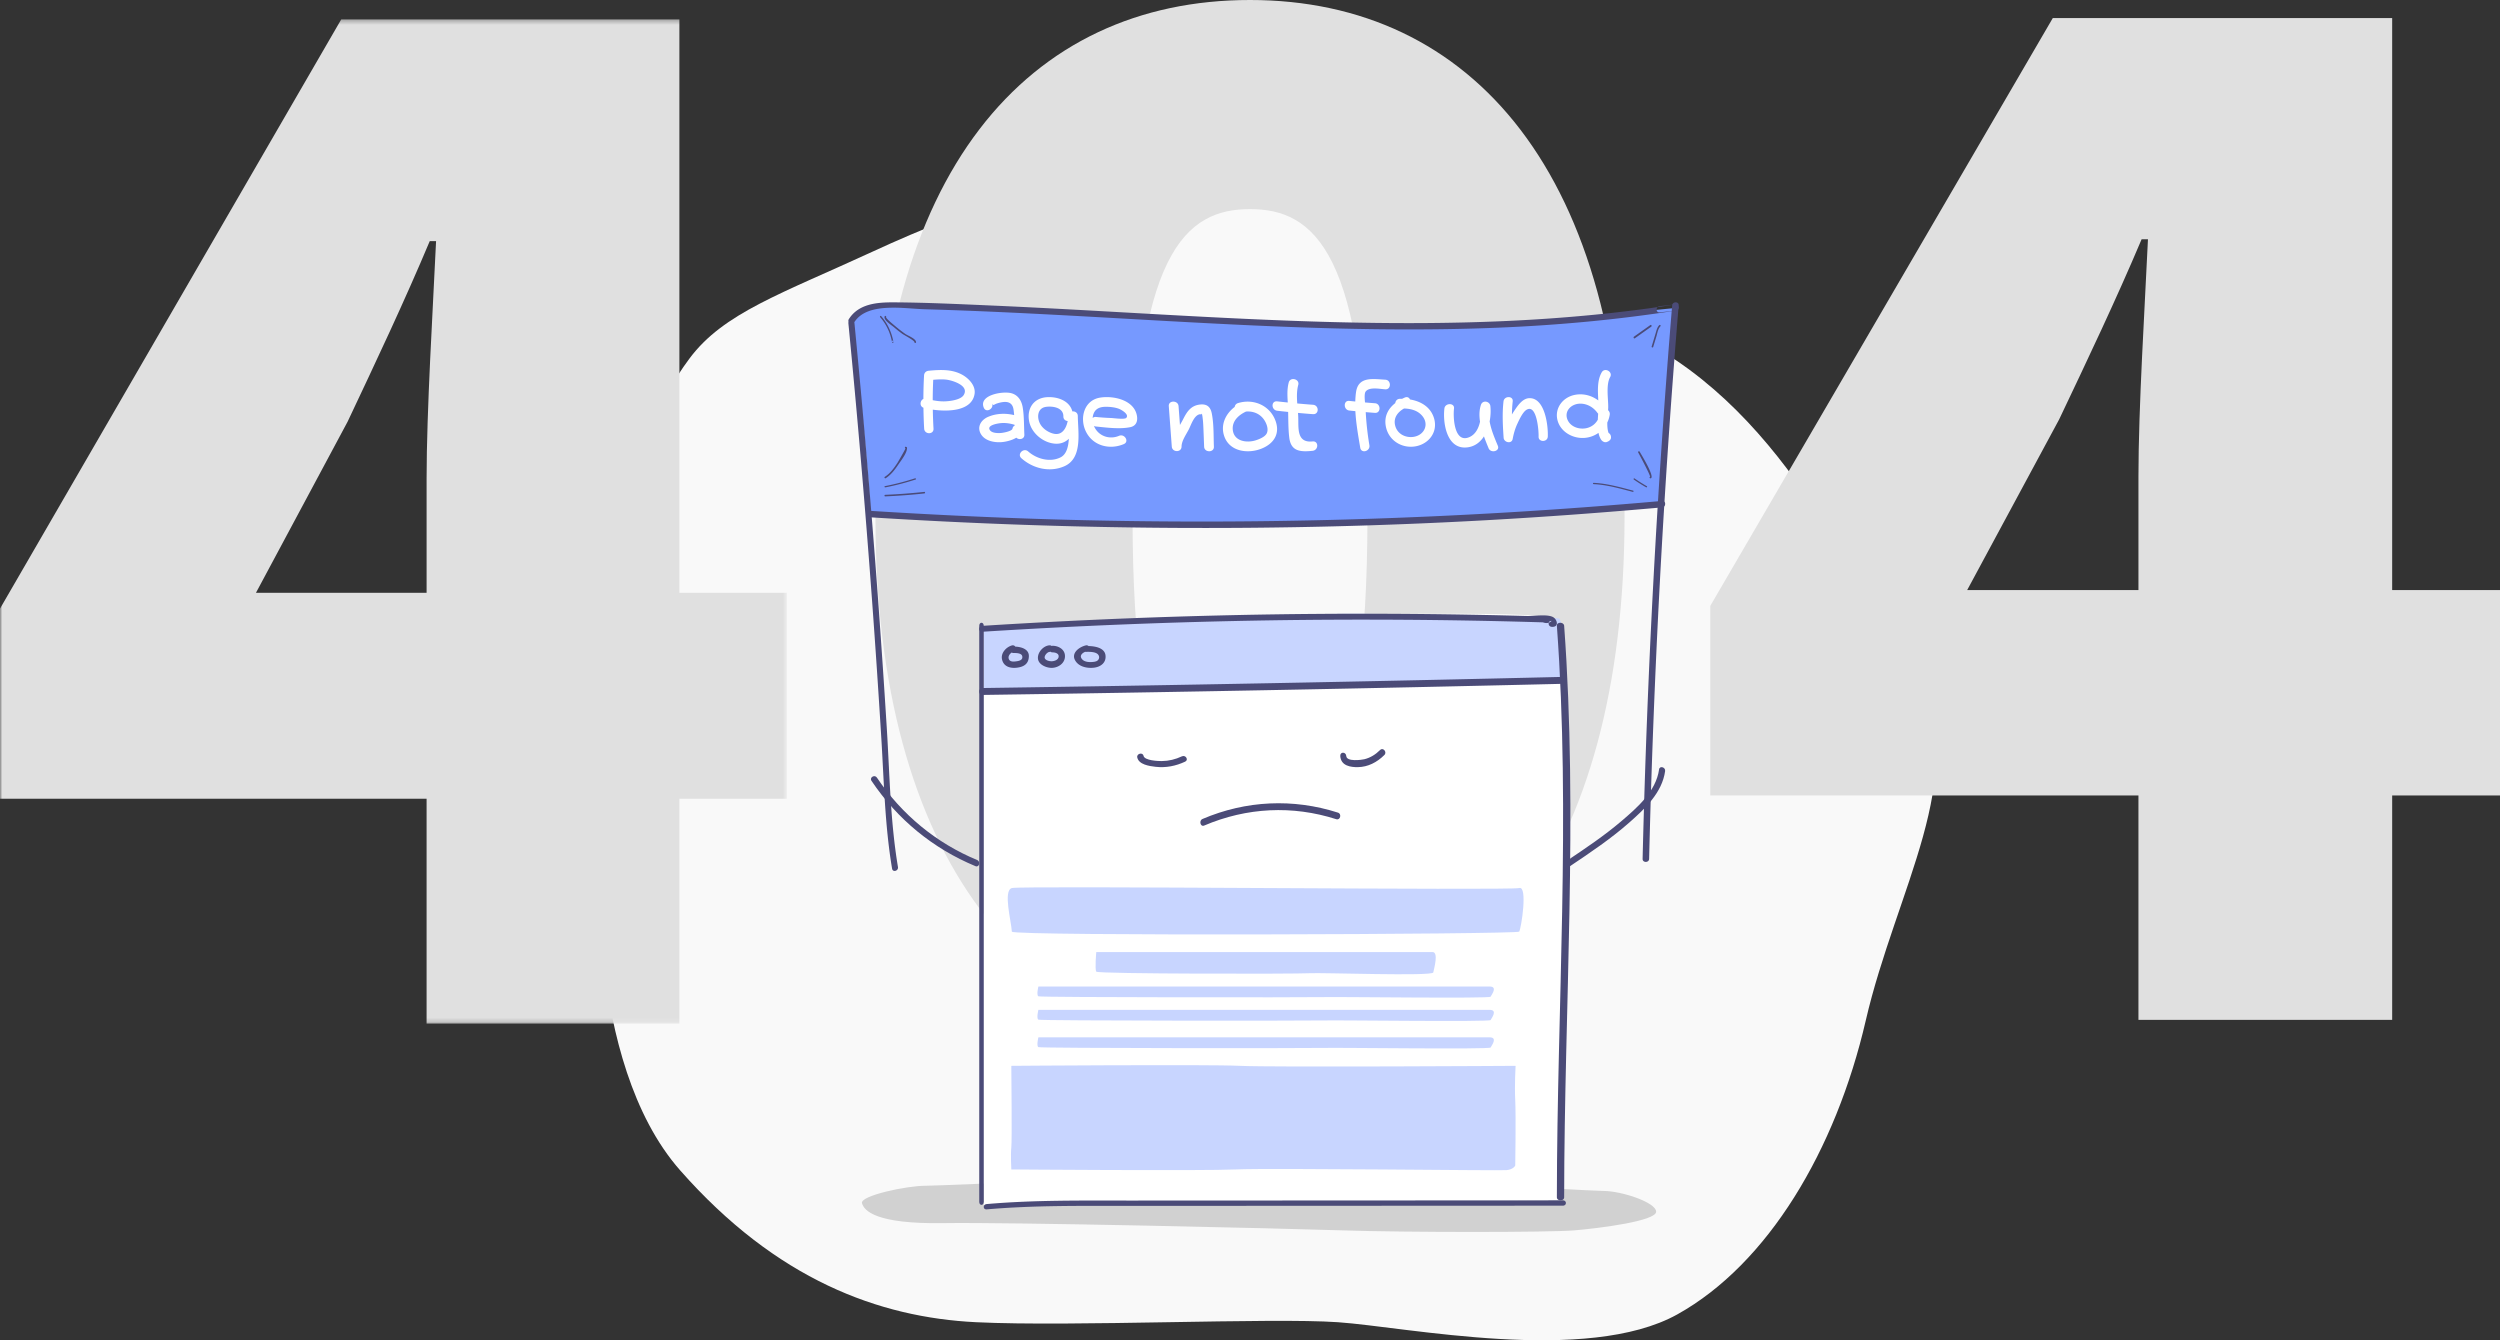 <svg xmlns="http://www.w3.org/2000/svg" xmlns:xlink="http://www.w3.org/1999/xlink" width="554" height="297" viewBox="0 0 554 297">
    <rect x="0" y="0" width="554" height="297" fill="#333333" stroke="none"/>
    <defs>
        <path id="a" d="M0 .285h174.36v222.564H0z"/>
    </defs>
    <g fill="none" fill-rule="evenodd">
        <path fill="#F9F9F9" d="M280.543 35.107c-33.975-1.396-66.619 11.167-87.032 20.59-20.414 9.422-33.178 13.634-40.706 23.73-14.344 19.237-23.79 54.441-19.942 106.439 0 0-3.499 49.215 17.843 73.465 21.341 24.25 44.106 32.625 65.61 33.672 21.505 1.046 65.036-1.047 80.18 0 15.146 1.046 55.177 9.422 75.22-1.745 20.044-11.168 35.088-36.352 41.736-65.114 6.647-28.762 23.44-55.066 11.195-74.718-12.245-19.652-28.074-59.905-62.143-76.77-34.069-16.865-47.957-33.965-60.605-36.757-12.648-2.792-21.356-2.792-21.356-2.792"/>
        <g transform="translate(0 4)">
            <mask id="b" fill="#fff">
                <use xlink:href="#a"/>
            </mask>
            <path fill="#E0E0E0" d="M94.533 127.364v-25.276c0-15.095 1.4-37.562 2.1-52.657h-1.4C89.63 62.77 83.329 76.11 77.026 89.45L56.72 127.364h37.814zM174.36 173h-23.808v49.849h-56.02V173H0v-42.126L75.626.284h74.926v127.08h23.808V173z" mask="url(#b)"/>
        </g>
        <path fill="#E0E0E0" d="M303.026 114.447c0-58.979-11.958-68.106-26.026-68.106s-26.026 9.127-26.026 68.106c0 58.979 11.958 70.213 26.026 70.213s26.026-11.234 26.026-70.213m-109.026 0C194 38.267 227.763 0 277 0s83 38.617 83 114.447C360 190.628 326.237 231 277 231s-83-40.372-83-116.553M473.88 130.757v-25.212c0-15.056 1.405-37.466 2.108-52.524h-1.406c-5.622 13.307-11.947 26.613-18.273 39.919l-20.382 37.817h37.952zm80.12 45.52h-23.895V226h-56.226v-49.722H379v-42.02L454.904 4h75.2v126.757H554v45.52z"/>
        <path fill="#D1D1D1" d="M286.71 260c-25.44.23-77.297 2.761-81.594 2.761-4.298 0-14.567 2.22-14.1 3.87.466 1.652 3.034 4.643 17.971 4.413 14.938-.23 74.583 1.151 88.64 1.61 14.057.461 45.566.461 51.168 0 5.601-.459 18.205-2.07 18.205-4.14 0-2.072-7.702-4.602-11.67-4.602S286.71 260 286.71 260"/>
        <path fill="#FFF" d="M218 267V139.445s39.12-3.18 53.955-3.08c14.835.099 69.944-1.247 71.834.684 1.89 1.932 3.222 25.748 3.21 39.868-.01 14.119-1.367 56.293-1.32 67.622.046 11.328.467 21.492.467 21.492L218 267z"/>
        <path fill="#C8D5FF" d="M218.058 153s72.49-.801 82.57-.98c3.371-.059 9.675-.195 16.573-.35 13.724-.31 29.799-.695 29.799-.695s-.455-13.517-1.515-13.912c-1.06-.395-37.582-1.063-45.12-1.063-7.538 0-43.038.801-50.927 1.246-7.889.445-31.438 1.87-31.438 1.87l.058 13.884z"/>
        <path fill="#7699FF" d="M189 72.1s.327-3.892 4.999-4.083c4.672-.193 48.219 1.303 59.774 2.16 11.556.857 61.171 2.713 68.842 2.376C330.285 72.215 371 68.28 371 68.28l-2.434 43.813-62.49 3.82s-100.06.665-113.203-1.68c0-7.849-3.873-42.133-3.873-42.133z"/>
        <path fill="#4B4B78" d="M252.016 167.848c.332 1.578 2.658 1.917 4.055 2.077 2.294.264 4.508-.183 6.563-1.147.83-.39.101-1.558-.726-1.17-1.414.664-2.897 1.034-4.483 1.046-.774.005-3.797-.108-4.02-1.166-.18-.854-1.568-.493-1.39.36M297.003 167.55c.153 2.2 2.372 2.473 3.912 2.449 2.199-.036 4.201-1.037 5.864-2.693.656-.653-.293-1.758-.944-1.109-1.018 1.015-2.185 1.729-3.497 2.05-.61.15-3.91.599-4-.697-.07-.998-1.405-1.007-1.335 0M266.845 182.943c9.429-4.023 19.562-4.521 29.287-1.404.87.279 1.242-1.179.374-1.457-9.94-3.187-20.39-2.712-30.035 1.403-.832.356-.47 1.819.374 1.458M217 138.678v127.644c0 .903 1 .905 1 0V138.678c0-.903-1-.905-1 0"/>
        <path fill="#4B4B78" d="M217.671 139.998a1339.364 1339.364 0 0 1 63.475-2.523 1322.962 1322.962 0 0 1 59.388.397c.46.014.92.028 1.381.04.766.284 1.41.178 1.93-.317-.895-.078-.89 1.233 0 1.31 1.607.14 1.34-1.481.398-2.1-1.194-.784-4.364-.263-5.78-.302a1324.6 1324.6 0 0 0-46.267-.467c-24.864.184-49.717 1.081-74.525 2.651-.891.057-.898 1.368 0 1.311"/>
        <path fill="#4B4B78" d="M345.002 138.673c3.095 42.229.034 84.4 0 126.651 0 .9 1.614.902 1.615 0 .034-42.25 3.095-84.422 0-126.65-.066-.895-1.681-.902-1.615 0"/>
        <path fill="#4B4B78" d="M218.669 267.996c10.577-.919 21.223-.766 31.842-.771l31.938-.015 63.876-.032c.9 0 .901-1.179 0-1.178l-63.876.032-31.938.015c-10.619.005-21.265-.148-31.842.772-.887.077-.896 1.255 0 1.177M217.674 154c42.887-.616 85.772-1.44 128.652-2.466.897-.023.9-1.556 0-1.534-42.88 1.028-85.765 1.85-128.652 2.467-.897.013-.9 1.546 0 1.533M225.201 146.55c-.618.08-1.416.155-1.658-.55-.188-.541.185-1.1.666-1.405a.682.682 0 0 0 .395.116c.565-.012 1.785-.005 1.928.71.17.848-.666 1.043-1.33 1.129m-.216-3.258c-.152-.222-.42-.359-.765-.259-1.28.371-2.45 1.686-2.182 3.033.329 1.652 1.813 2.088 3.358 1.89 1.586-.206 2.564-.907 2.602-2.536.037-1.557-1.644-2.071-3.013-2.128M234.575 145.638c-.152.65-1.01.894-1.545.898-.461.003-1.233-.151-1.48-.616-.272-.51.49-1.434 1.046-1.458.077-.003.137-.029.2-.05.108.088.24.154.415.153.578-.004 1.563.221 1.364 1.073m-1.364-2.535c-.073 0-.131.024-.193.042a.598.598 0 0 0-.422-.144c-1.274.053-2.653 1.446-2.594 2.853.06 1.48 1.985 2.197 3.166 2.143 1.287-.058 2.7-.917 2.823-2.377.142-1.668-1.39-2.526-2.78-2.517M243.124 146.436c-.281.188-.763.24-1.096.265-.719.055-1.651-.017-2.165-.543-.74-.76-.159-1.392.618-1.723.046.007.085.022.137.02.716-.022 1.707-.03 2.357.307.701.363.82 1.224.15 1.674m1.844-1.29c-.235-1.554-2.196-1.948-3.75-1.985a.687.687 0 0 0-.634-.136c-1.5.374-3.153 1.672-2.395 3.197.718 1.446 2.518 1.908 4.143 1.748 1.689-.167 2.877-1.224 2.636-2.825M370.551 67.67a2105.588 2105.588 0 0 0-6.55 122.657c-.022.897 1.424.897 1.445 0 .99-40.934 3.175-81.843 6.551-122.658.075-.894-1.372-.89-1.446 0M188.004 71.667a2590.856 2590.856 0 0 1 5.256 61.586c.744 10.16 1.427 20.324 2.05 30.493.586 9.585.779 19.27 2.376 28.75.149.883 1.45.508 1.302-.371-1.69-10.03-1.827-20.319-2.456-30.459-.617-9.937-1.291-19.87-2.023-29.798a2593.775 2593.775 0 0 0-5.155-60.2c-.085-.886-1.436-.895-1.35 0"/>
        <path fill="#4B4B78" d="M189.317 71.403c2.871-4.516 11.024-3.001 15.606-2.872 6.158.174 12.313.42 18.467.708 12.098.567 24.187 1.295 36.28 1.96 24.089 1.324 48.239 2.41 72.365 1.413 13.22-.547 26.4-1.757 39.467-3.807.77-.122.599-1.432-.186-1.345l-3.542.393c-.884.098-.894 1.467 0 1.368 1.181-.13 2.362-.261 3.542-.393l-.185-1.343c-50.33 7.898-101.294 2.4-151.846.2-7.056-.306-14.132-.644-21.196-.684-3.759-.021-7.817.31-9.98 3.71-.477.75.733 1.439 1.208.692M192.673 114.625c45.604 2.886 91.34 3.194 136.967.638 12.911-.724 25.809-1.676 38.69-2.826.89-.08.897-1.514 0-1.434-45.35 4.049-90.897 5.443-136.4 4.049a1207.78 1207.78 0 0 1-39.257-1.86c-.899-.058-.895 1.377 0 1.433M365.716 72.035l-3.627 2.57c-.207.145-.014.508.194.36 1.21-.856 2.42-1.713 3.628-2.57.208-.146.015-.508-.195-.36M367.694 72.054c-.476.49-.605 1.14-.796 1.774l-.89 2.953c-.066.22.281.314.347.094l.693-2.296c.223-.741.347-1.703.9-2.273.161-.165-.093-.417-.254-.252M353.172 107.287c2.929.136 5.838.979 8.61 1.705.218.058.312-.219.094-.275-2.804-.736-5.738-1.578-8.704-1.717-.23-.01-.229.276 0 .287M362.066 106.274a35.79 35.79 0 0 0 2.7 1.703c.173.099.332-.148.16-.245-.93-.53-1.83-1.098-2.7-1.704-.161-.111-.319.136-.16.246M363.024 100.27c.243.436 2.864 5.305 2.618 5.404-.223.09-.03.4.192.31.899-.363-2.122-5.249-2.484-5.895-.114-.203-.44-.022-.326.181"/>
        <path fill="#4B4B78" d="M195.043 70.29c1.37 1.568 2.261 3.456 2.647 5.59.035.192.293.137.3-.046l.01-.216c.009-.216-.297-.215-.306 0l-.01.216.301-.044c-.395-2.188-1.322-4.131-2.725-5.74-.137-.155-.353.083-.217.24M196.046 70.097c-.365.793 1.541 1.974 2.045 2.405.586.504 1.192.985 1.815 1.442.408.299 2.708 1.486 2.727 1.876.013.24.38.24.367 0-.04-.788-1.809-1.423-2.356-1.804a29.093 29.093 0 0 1-2.294-1.779c-.194-.166-2.1-1.706-1.987-1.951.1-.217-.217-.408-.317-.19M196.276 105.97c1.186-.76 2.005-1.855 2.77-2.99.636-.941 1.98-2.599 1.954-3.75-.002-.087-.058-.144-.138-.174l-.112-.042c-.224-.086-.322.262-.1.347.074.029-1.628 2.986-1.798 3.243-.758 1.15-1.57 2.288-2.766 3.054-.201.128-.013.44.19.311M196.228 107.995a56.789 56.789 0 0 0 6.675-1.738c.217-.071.03-.315-.185-.244a56.286 56.286 0 0 1-6.588 1.71c-.228.044-.131.317.098.272M196.174 110c2.893-.124 5.776-.34 8.654-.65.228-.024.23-.373 0-.349-2.878.31-5.761.526-8.654.65-.232.01-.232.359 0 .349"/>
        <path fill="#FFF" d="M213.552 87.545c-.657 1.057-2.94 1.337-4.02 1.39-.961.048-1.906-.064-2.841-.249.002-1.507.042-3.014.111-4.523.968-.084 1.947-.141 2.906-.035 1.162.127 5.187 1.254 3.844 3.417m-.328-4.505c-2.288-1.267-4.907-1.114-7.418-.884-.583.053-1.003.439-1.036 1.05-.096 1.734-.14 3.467-.148 5.2-.747.33-.912 1.608.012 1.946.022 1.545.068 3.091.16 4.638.08 1.342 2.152 1.351 2.072 0a102.159 102.159 0 0 1-.153-4.21c3.492.496 8.646.305 9.251-3.47.295-1.845-1.283-3.462-2.74-4.27M224.37 94.976c-.1.57-1.938.909-2.423.961-.718.076-2.026.068-2.522-.538-.96-1.173 1.707-1.584 2.442-1.641 1.03-.08 2.001.08 2.974.381l.006.181c-.233.106-.418.316-.477.656m2.267-4.675c-.234-1.439-.98-2.736-2.493-3.157-1.919-.535-7.375.393-6.12 3.24.53 1.204 2.328.165 1.801-1.03.3.682.381.286 1.13.045.379-.122.764-.219 1.158-.28 1.312-.208 2.26.2 2.478 1.593.066.42.11.846.144 1.275-1.906-.456-3.96-.39-5.775.39-1.586.683-2.54 2.255-1.567 3.855.895 1.475 2.936 1.87 4.554 1.747.878-.068 2.271-.372 3.267-.986.59.567 1.837.349 1.784-.675-.1-1.985-.042-4.052-.361-6.017"/>
        <path fill="#FFF" d="M233.55 96.12c-1.274-.27-2.604-1.192-3.151-2.377-.673-1.46-.419-3.325 1.401-3.584 1.5-.213 3.87.165 3.845 2.119-.008.647.458.985.956 1.023-.306 1.556-1.197 3.209-3.05 2.818m4.086-4.95c-.603-2.326-3.215-3.291-5.585-3.157-2.903.165-4.514 2.394-4.01 5.27.465 2.646 3.088 4.841 5.748 5.035 1.29.095 2.296-.35 3.066-1.086-.104 1.807-.534 3.459-1.827 4.114-2.337 1.182-5.322.352-7.186-1.308-1.02-.908-2.526.598-1.5 1.51 2.571 2.29 6.269 3.187 9.504 1.78 4.111-1.79 3.039-7.457 2.997-11.137-.008-.745-.636-1.083-1.207-1.02M249.578 92.605c-.373.402-2.794.042-3.357.025a49.216 49.216 0 0 1-3.348-.23c-.324-.03-.568.066-.738.232.014-.188.034-.376.08-.559.38-1.535 1.505-1.945 2.988-1.928.879.01 1.83.116 2.662.41.62.219 2.44 1.266 1.713 2.05m-5.797-4.492c-3.522.568-4.57 4.455-3.2 7.397 1.522 3.272 5.28 4.26 8.47 2.894 1.255-.539.17-2.36-1.076-1.826-2.046.876-4.426.11-5.421-1.894-.048-.097-.081-.201-.122-.302.127.07.273.117.441.133 2.37.234 5.233.628 7.592.145 1.252-.257 1.682-1.225 1.492-2.453-.55-3.545-5.156-4.58-8.176-4.094M265.692 89.676c-1.88.3-2.714 1.66-3.487 3.176-.218.43-.47.872-.728 1.323l-.31-4.176c-.097-1.327-2.263-1.337-2.164 0l.664 8.963c.098 1.32 2.155 1.353 2.165 0 .009-1.296 1.049-2.709 1.626-3.847.497-.978 1.15-3.12 2.439-3.316.329.056.468-.026.416-.248.094.365.16.735.194 1.11.094.688.127 1.378.158 2.071.063 1.422.113 2.844.17 4.265.052 1.334 2.217 1.34 2.164 0-.097-2.435.007-4.976-.468-7.378-.3-1.523-1.155-2.213-2.839-1.943M280.683 96.083c-.416.766-1.657 1.252-2.419 1.493-1.993.628-4.813.239-5.078-2.32-.204-1.963 1.323-3.309 2.929-4.053 1.644-.133 3.223.502 4.146 2.034.464.771.894 1.975.422 2.846m-6.335-6.76c-.457.14-.686.48-.742.849-2.01 1.52-3.219 3.994-2.286 6.569 1.211 3.34 5.18 3.843 8.117 2.718 2.965-1.135 4.392-3.527 3.065-6.584-1.385-3.194-4.91-4.552-8.154-3.552M290.952 89.695a166.862 166.862 0 0 1-3.482-.289c-.1-1.41-.126-2.827.224-4.113.354-1.298-1.75-1.851-2.104-.553-.394 1.446-.31 2.958-.222 4.452-.777-.081-1.555-.157-2.33-.25-1.39-.166-1.377 1.917 0 2.082.804.096 1.61.175 2.415.26.043 1.888.025 3.804.245 5.668.358 3.045 2.39 3.24 5.161 2.951 1.382-.144 1.397-2.227 0-2.081-3.589.374-3.077-3.05-3.167-5.38a26.848 26.848 0 0 0-.056-.94c1.105.1 2.209.196 3.316.275 1.4.1 1.394-1.983 0-2.082M302.63 86.77c.822-1.102 3.228-.557 4.357-.496 1.353.072 1.349-2.062 0-2.135-2.684-.145-5.94-.779-6.478 2.683-.107.698-.156 1.42-.18 2.152-.442-.046-.884-.086-1.326-.135-1.343-.152-1.332 1.984 0 2.134.448.05.897.092 1.347.137.143 2.755.658 5.589 1.08 8.118.227 1.352 2.253.779 2.028-.568a65.402 65.402 0 0 1-.812-7.332c.682.058 1.364.117 2.046.165 1.35.095 1.345-2.04 0-2.134-.735-.052-1.47-.115-2.204-.178-.091-.909-.164-2 .142-2.41M313.35 96.79c-1.784.324-3.725-.57-4.191-2.52-.416-1.744.63-2.982 1.974-3.748 1.417.048 2.848.37 3.877 1.458 1.791 1.895.716 4.378-1.66 4.81m-.896-8.27c-.187-.404-.585-.66-1.113-.438-.212.089-.42.188-.624.29-.184-.001-.365.001-.544.008-.592.024-.919.467-.981.944-1.5 1.174-2.486 2.843-2.113 5.044.546 3.213 3.544 5.052 6.55 4.55 2.961-.493 5.122-3.178 4.125-6.324-.79-2.488-2.983-3.685-5.3-4.074M330.105 93.382c.229-1.196.27-2.395.161-3.397-.118-1.091-1.718-1.409-2.092-.267-.387 1.176-.397 2.446-.2 3.725-.312 1.445-.99 2.786-2.286 3.388-3.453 1.602-3.711-4.399-3.478-6.313.157-1.284-1.975-1.273-2.13 0-.372 3.043.434 9.119 5.022 8.627 1.695-.182 2.908-1.146 3.74-2.442.326.92.69 1.806 1.026 2.621.492 1.194 2.554.675 2.055-.534-.643-1.558-1.498-3.513-1.818-5.408M338.891 88.236c-1.538.048-2.604 1.719-3.364 2.842-.172.253-.33.512-.484.773.013-.965.063-1.93.173-2.898.146-1.276-1.894-1.266-2.04 0-.306 2.69-.158 5.37.028 8.062.073 1.05 1.782 1.44 2.003.265.216-1.146.524-2.264 1.018-3.328.42-.903 1.197-2.632 2.064-3.148 2.264-1.345 2.717 4.682 2.663 5.943-.055 1.284 1.984 1.282 2.04 0 .099-2.349-.6-8.622-4.1-8.511M351.95 94.772c-1.62.54-3.698-.008-4.494-1.559-1.004-1.954.626-3.734 2.697-3.763 1.561-.022 2.957.822 3.827 2.025.053.073.111.136.173.19-.028.432-.057.884-.077 1.343a3.737 3.737 0 0 1-2.127 1.764m5.038 1.993a1.022 1.022 0 0 0-.522-.823c-.24-.632-.3-1.461-.286-2.325.262-.54.45-1.121.54-1.73a1.06 1.06 0 0 0-.368-.98c.018-.271.031-.522.032-.741.004-1.833-.519-4.956.426-6.605.67-1.172-1.196-2.221-1.869-1.048-1.033 1.803-.86 4.107-.761 6.221-1.438-1.062-3.24-1.594-5.128-1.245-2.7.5-4.558 2.914-3.928 5.557.613 2.575 3.302 4.173 5.97 3.995a6.09 6.09 0 0 0 3.133-1.116c.12.578.309 1.108.61 1.545.238.347.771.656 1.222.478l.145-.057c.417-.164.834-.514.794-1.001l-.01-.125"/>
        <path fill="#4B4B78" d="M348.016 191.88c4.493-3.014 9.005-6.045 13.065-9.631 3.46-3.055 7.255-6.602 7.911-11.38.12-.87-1.22-1.247-1.34-.368-.668 4.864-4.877 8.508-8.45 11.547-3.736 3.176-7.82 5.91-11.887 8.64-.738.494-.043 1.692.701 1.193M193.122 173.03c5.74 8.542 13.63 15.006 23.047 18.915.827.343 1.187-1.023.37-1.362-9.05-3.757-16.704-10.06-22.218-18.266-.501-.746-1.705-.04-1.2.713"/>
        <g fill="#C8D5FF">
            <path d="M336.654 206.452c-.351.598-112.377 1.027-112.429 0-.117-2.3-1.987-9.087 0-9.661 1.987-.576 110.5.574 112.429 0 1.928-.576.466 8.866 0 9.66M242.936 210.972s-.35 3.826 0 4.348c.35.522 44.352.522 47.157.348 2.805-.174 27.348.723 27.523-.174.175-.897 1.227-4.522-.175-4.522h-74.505zM230.105 218.61s-.471 1.913 0 2.174c.47.26 59.514.26 63.278.174 3.764-.087 36.697.362 36.932-.087.235-.449 1.647-2.26-.235-2.26h-99.975zM230.105 223.784s-.471 1.913 0 2.174c.47.261 59.514.261 63.278.174 3.764-.087 36.697.362 36.932-.087.235-.448 1.647-2.26-.235-2.26h-99.975zM230.105 229.871s-.471 1.913 0 2.174c.47.261 59.514.261 63.278.174 3.764-.087 36.697.362 36.932-.087.235-.448 1.647-2.26-.235-2.26h-99.975zM224.108 236.19c0 1.217.175 16.521 0 18.087-.175 1.565 0 4.87 0 4.87s42.248.347 49.786 0c7.539-.349 58.377.308 59.955.154 1.577-.155 1.928-1.024 1.928-1.024s.175-10.957 0-14.435c-.175-3.478.078-7.652.078-7.652s-53.897.347-61.084 0c-7.188-.348-50.663 0-50.663 0"/>
        </g>
    </g>
</svg>
